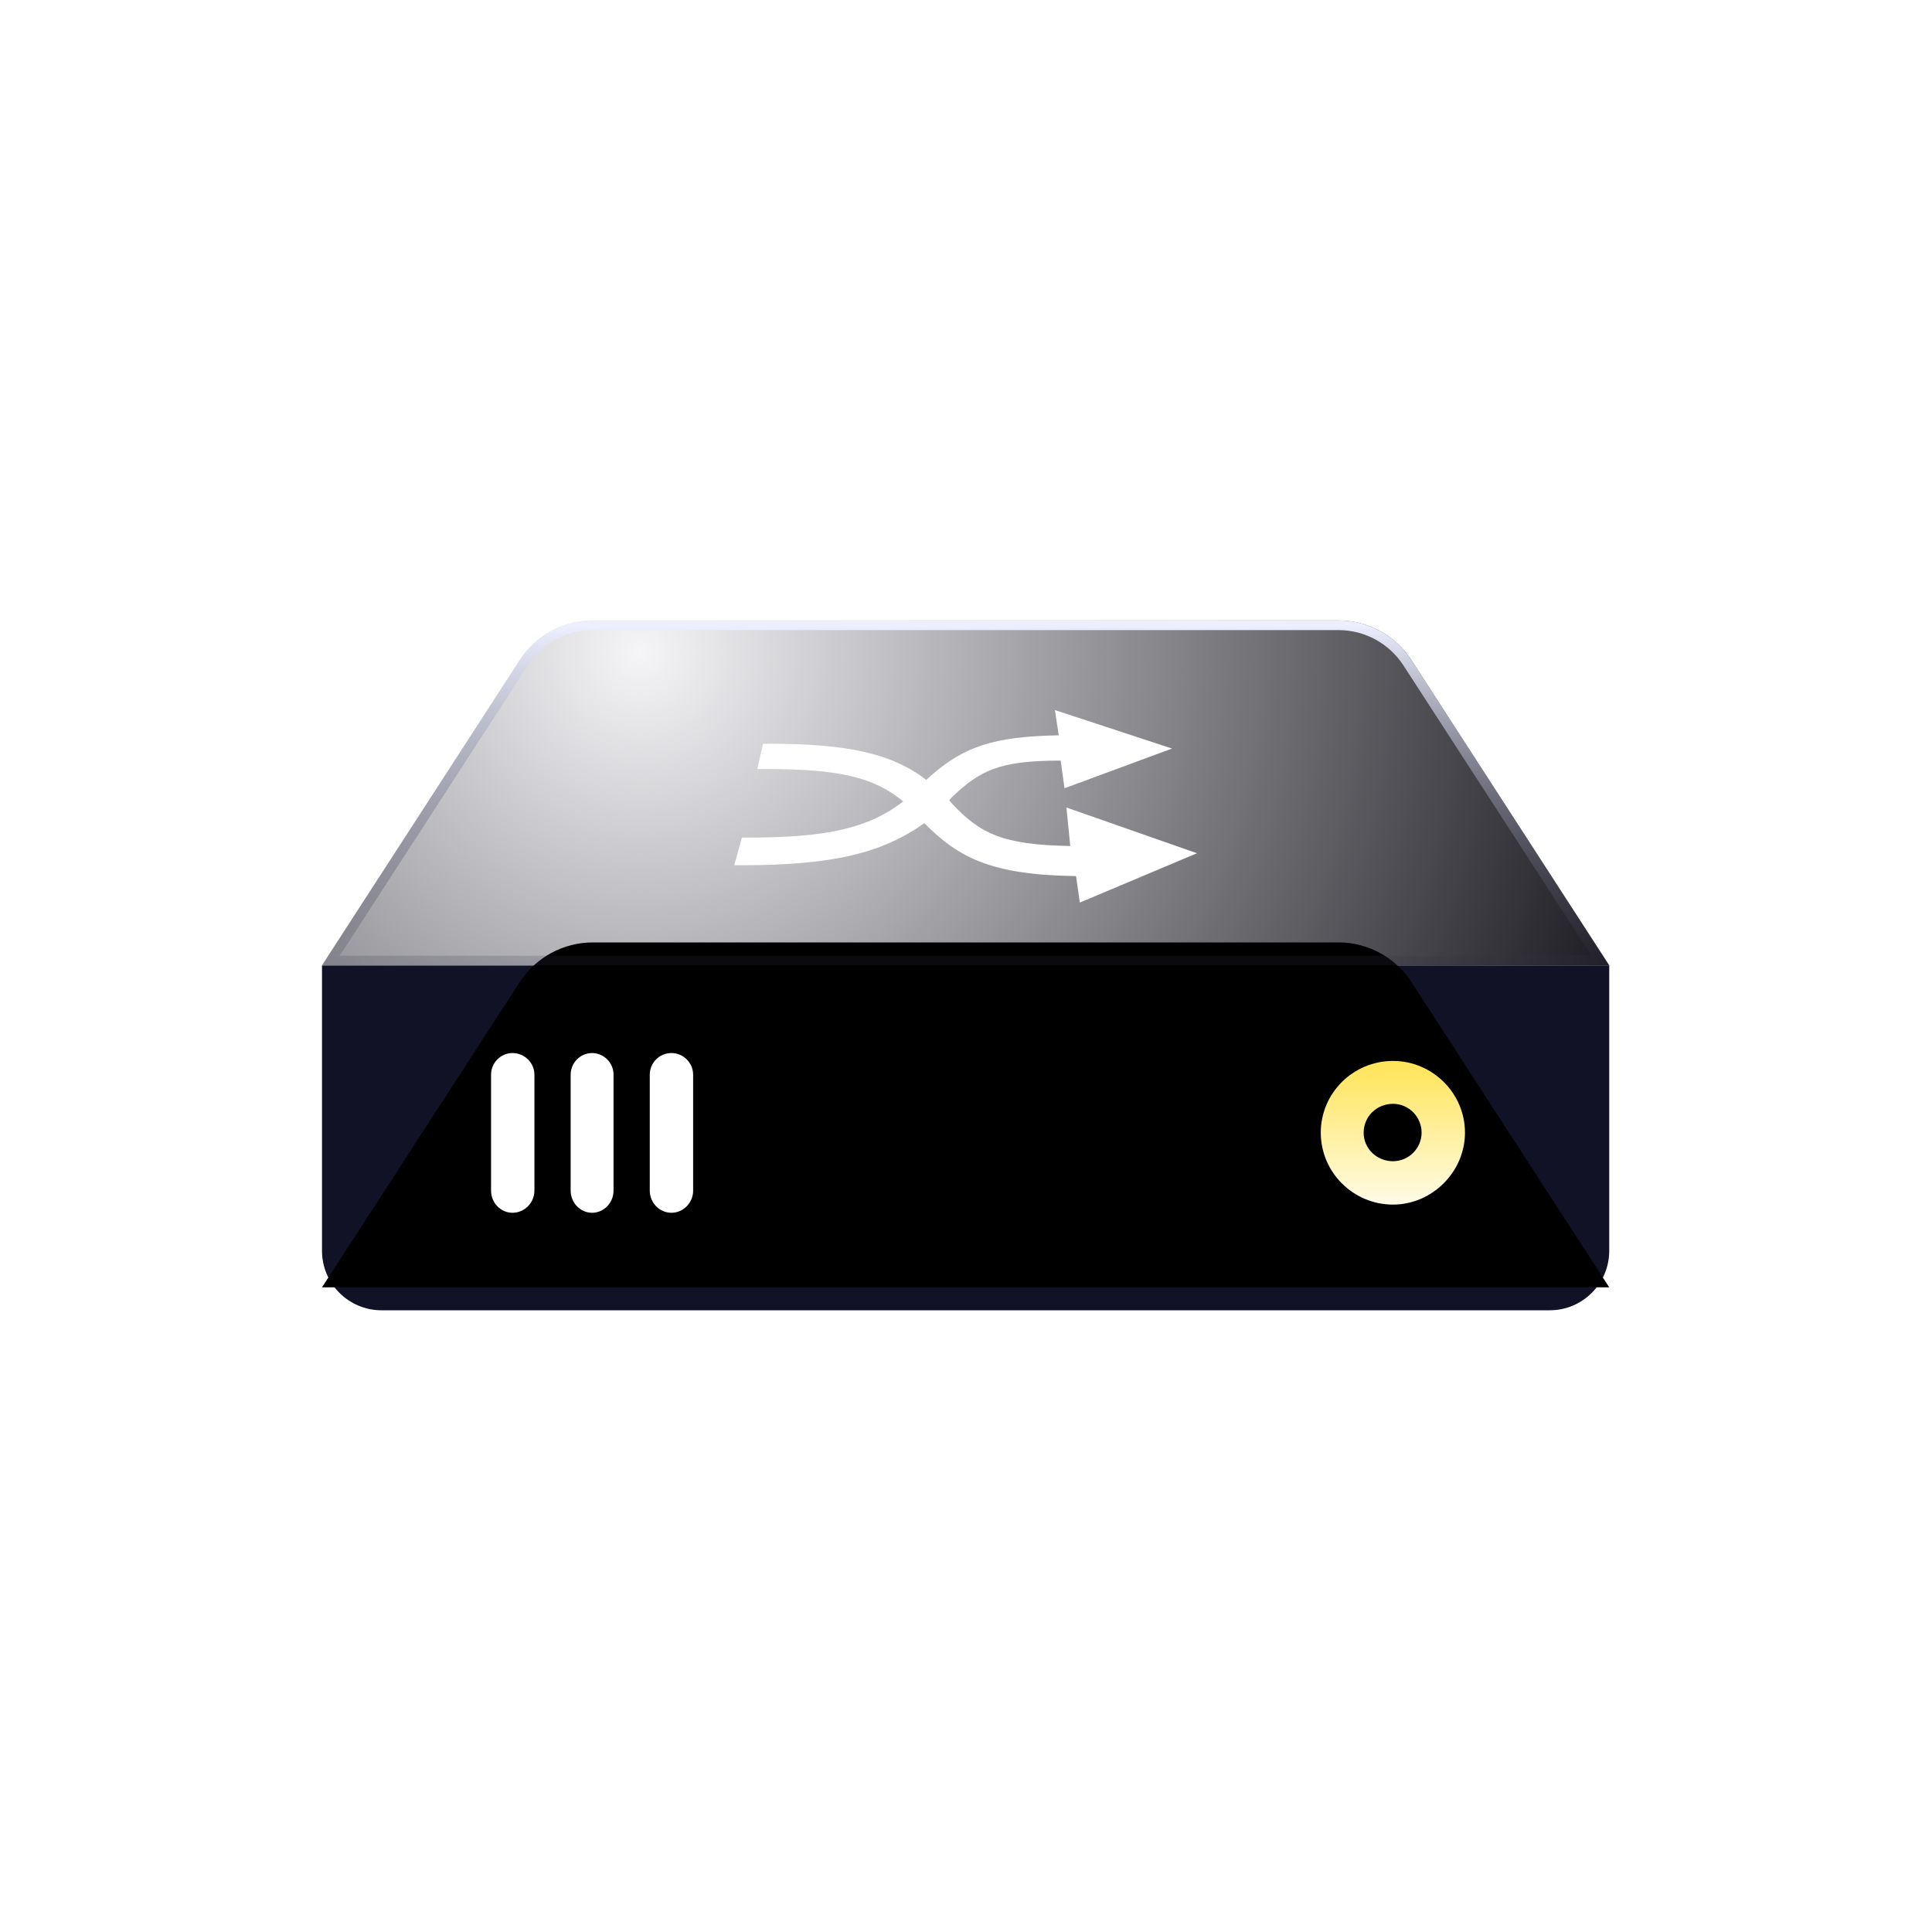 <?xml version="1.0" encoding="UTF-8"?>
<svg width="60px" height="60px" viewBox="0 0 60 60" version="1.1" xmlns="http://www.w3.org/2000/svg" xmlns:xlink="http://www.w3.org/1999/xlink">
    <title>icon/设备图/交换机/on</title>
    <defs>
        <circle id="path-1" cx="30" cy="30" r="30"></circle>
        <mask id="mask-2" maskContentUnits="userSpaceOnUse" maskUnits="objectBoundingBox" x="0" y="0" width="60" height="60" fill="white">
            <use xlink:href="#path-1"></use>
        </mask>
        <radialGradient cx="24.698%" cy="9.069%" fx="24.698%" fy="9.069%" r="295.357%" gradientTransform="translate(0.247,0.091),scale(0.268,1),rotate(17.931),translate(-0.247,-0.091)" id="radialGradient-3">
            <stop stop-color="#F5F5F8" offset="0%"></stop>
            <stop stop-color="#1E1D23" offset="100%"></stop>
        </radialGradient>
        <linearGradient x1="50%" y1="0%" x2="50%" y2="98.973%" id="linearGradient-4">
            <stop stop-color="#EDEFFF" offset="0%"></stop>
            <stop stop-color="#33334A" stop-opacity="0.2" offset="100%"></stop>
        </linearGradient>
        <path d="M39.976,10.712 L6.93887723e-05,10.712 L6.14,1.234 C6.638,0.465 7.492,-7.62533668e-14 8.409,-7.62533668e-14 L31.568,-7.62533668e-14 C32.484,-7.62533668e-14 33.338,0.465 33.836,1.234 L39.976,10.712 Z" id="path-5"></path>
        <filter x="-28.8%" y="-107.4%" width="157.5%" height="314.7%" filterUnits="objectBoundingBox" id="filter-6">
            <feGaussianBlur stdDeviation="6.5" in="SourceAlpha" result="shadowBlurInner1"></feGaussianBlur>
            <feOffset dx="0" dy="10" in="shadowBlurInner1" result="shadowOffsetInner1"></feOffset>
            <feComposite in="shadowOffsetInner1" in2="SourceAlpha" operator="arithmetic" k2="-1" k3="1" result="shadowInnerInner1"></feComposite>
            <feColorMatrix values="0 0 0 0 0.924   0 0 0 0 0.92   0 0 0 0 1  0 0 0 0.4 0" type="matrix" in="shadowInnerInner1"></feColorMatrix>
        </filter>
        <linearGradient x1="50%" y1="0%" x2="50%" y2="100%" id="linearGradient-7">
            <stop stop-color="#FFE456" offset="0%"></stop>
            <stop stop-color="#FFFBE7" offset="100%"></stop>
        </linearGradient>
    </defs>
    <g id="icon/设备图/交换机/on" stroke="none" stroke-width="1" fill="none" fill-rule="evenodd">
        <g id="编组-2" opacity="0" stroke="" stroke-dasharray="2,2" stroke-width="6">
            <use id="椭圆形" mask="url(#mask-2)" xlink:href="#path-1"></use>
        </g>
        <g id="编组" transform="translate(10, 19.268)">
            <path d="M38.128,21.424 L1.849,21.424 C0.828,21.424 0,20.597 0,19.576 L0,10.712 L39.976,10.712 L39.976,19.576 C39.976,20.597 39.148,21.424 38.128,21.424" id="Fill-1" fill="#111225"></path>
            <g id="Fill-3">
                <use fill="url(#radialGradient-3)" fill-rule="evenodd" xlink:href="#path-5"></use>
                <use fill="black" fill-opacity="1" filter="url(#filter-6)" xlink:href="#path-5"></use>
                <path stroke="url(#linearGradient-4)" stroke-width="0.3" d="M31.568,0.15 C32.433,0.15 33.239,0.589 33.71,1.315 L33.71,1.315 L39.7,10.562 L0.276,10.562 L6.266,1.315 C6.737,0.589 7.543,0.15 8.409,0.15 L8.409,0.15 Z" stroke-linejoin="square"></path>
            </g>
            <path d="M23.119,5.81 L23.238,7.006 C21.151,6.968 20.435,6.632 19.541,5.661 L19.481,5.586 L19.541,5.511 C20.435,4.652 21.032,4.353 22.94,4.353 L23.059,5.212 L26.399,3.979 L22.761,2.784 L22.88,3.568 C20.853,3.606 19.899,3.905 18.766,4.951 C17.692,4.129 16.321,3.83 13.875,3.83 L13.697,3.83 L13.518,4.614 L13.756,4.614 C16.082,4.614 17.155,4.876 18.05,5.623 C16.976,6.445 15.724,6.744 13.22,6.744 L13.041,6.744 L12.802,7.603 L13.041,7.603 C15.843,7.603 17.394,7.23 18.706,6.296 C19.779,7.379 20.793,7.902 23.417,7.94 L23.536,8.762 L27.174,7.23 L23.119,5.81 L23.119,5.81 Z" id="路径" fill="#FFFFFF" fill-rule="nonzero"></path>
            <path d="M8.388,13.435 C8.757,13.438 9.055,13.739 9.054,14.109 L9.054,14.109 L9.054,17.707 C9.054,18.087 8.752,18.396 8.388,18.396 C8.024,18.396 7.722,18.087 7.722,17.707 L7.722,17.707 L7.722,14.109 C7.722,13.736 8.024,13.435 8.388,13.435 Z M5.915,13.435 C6.288,13.435 6.597,13.736 6.597,14.109 L6.597,14.109 L6.597,17.707 C6.597,18.087 6.288,18.396 5.915,18.396 C5.551,18.396 5.25,18.087 5.25,17.707 L5.25,17.707 L5.25,14.109 C5.25,13.736 5.551,13.435 5.915,13.435 Z M10.853,13.435 C11.218,13.435 11.526,13.736 11.526,14.109 L11.526,14.109 L11.526,17.707 C11.526,18.087 11.218,18.396 10.853,18.396 C10.48,18.396 10.179,18.087 10.179,17.707 L10.179,17.707 L10.179,14.109 C10.179,13.736 10.48,13.435 10.853,13.435 Z" id="形状结合" fill="#FFFFFF"></path>
            <path d="M33.261,16.795 C32.754,16.795 32.349,16.399 32.349,15.908 C32.349,15.408 32.754,15.012 33.261,15.012 C33.752,15.012 34.149,15.417 34.149,15.908 C34.146,16.397 33.75,16.793 33.261,16.795 M33.261,13.68 C32.023,13.68 31.018,14.679 31.018,15.907 C31.018,17.136 32.023,18.142 33.261,18.142 C34.474,18.142 35.496,17.127 35.496,15.907 C35.496,14.679 34.482,13.68 33.261,13.68" id="Fill-15" fill="url(#linearGradient-7)" fill-rule="nonzero"></path>
        </g>
    </g>
</svg>